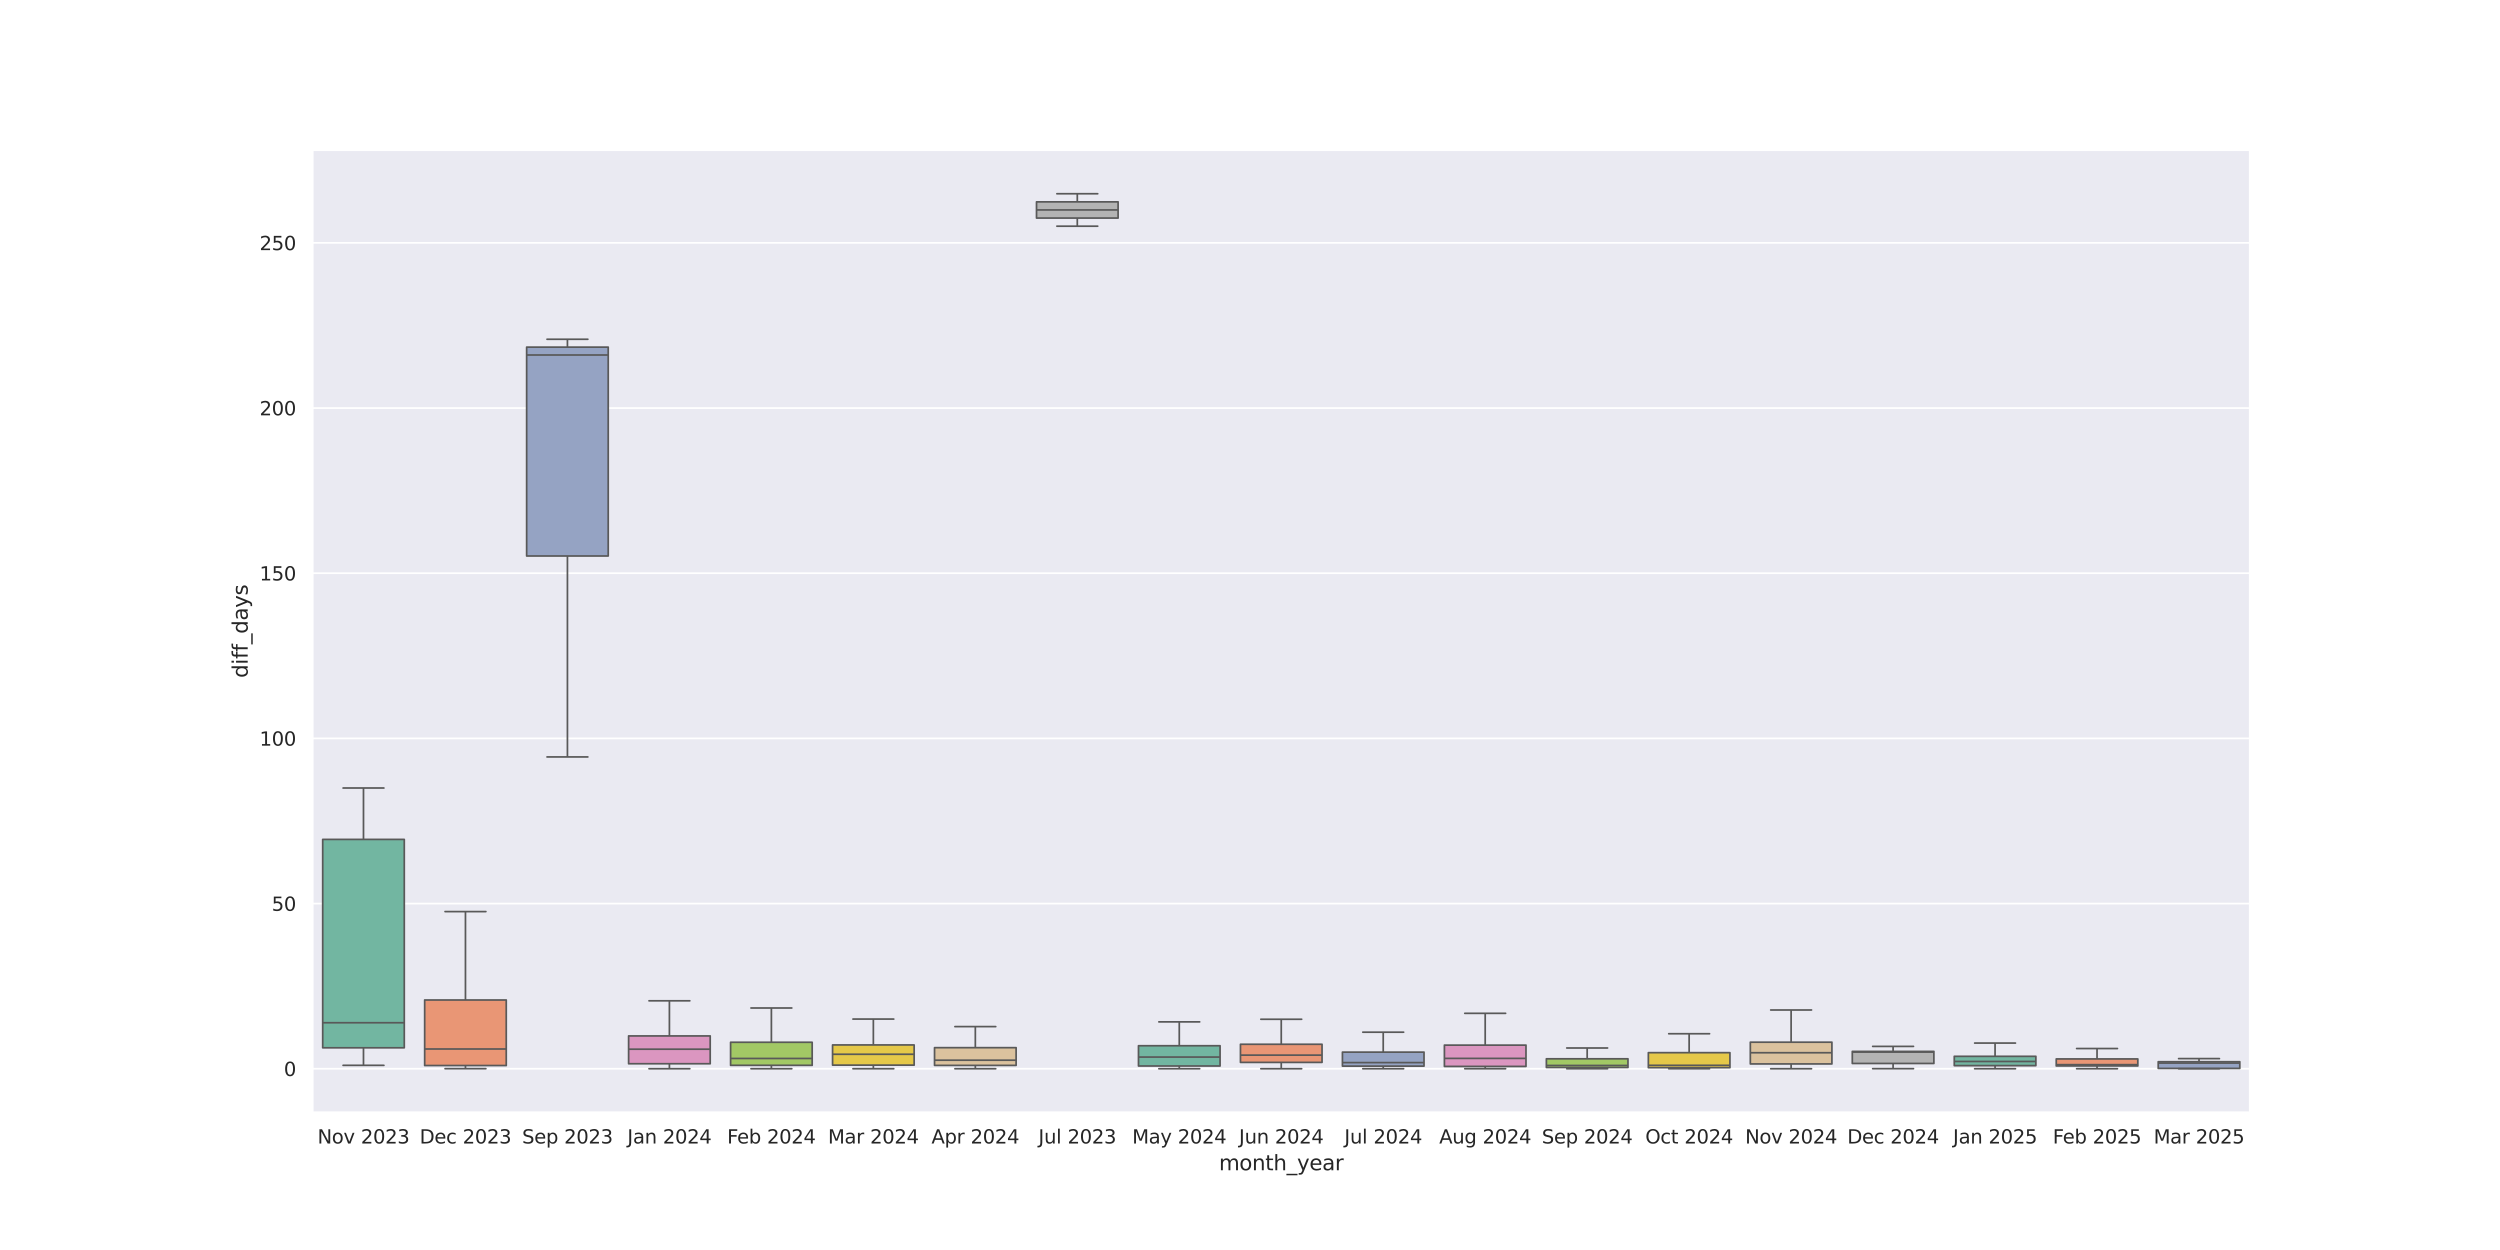 <?xml version="1.0" encoding="utf-8" standalone="no"?>
<!DOCTYPE svg PUBLIC "-//W3C//DTD SVG 1.1//EN"
  "http://www.w3.org/Graphics/SVG/1.1/DTD/svg11.dtd">
<svg xmlns:xlink="http://www.w3.org/1999/xlink" width="1440pt" height="720pt" viewBox="0 0 1440 720" xmlns="http://www.w3.org/2000/svg" version="1.1">
 <defs>
  <style type="text/css">*{stroke-linejoin: round; stroke-linecap: butt}</style>
 </defs>
 <g id="figure_1">
  <g id="patch_1">
   <path d="M 0 720 
L 1440 720 
L 1440 0 
L 0 0 
z
" style="fill: #ffffff"/>
  </g>
  <g id="axes_1">
   <g id="patch_2">
    <path d="M 180 640.8 
L 1296 640.8 
L 1296 86.4 
L 180 86.4 
z
" style="fill: #eaeaf2"/>
   </g>
   <g id="matplotlib.axis_1">
    <g id="xtick_1">
     <g id="text_1">
      <!-- Nov 2023 -->
      <g style="fill: #262626" transform="translate(182.888 658.658) scale(0.11 -0.11)">
       <defs>
        <path id="DejaVuSans-4e" d="M 628 4666 
L 1478 4666 
L 3547 763 
L 3547 4666 
L 4159 4666 
L 4159 0 
L 3309 0 
L 1241 3903 
L 1241 0 
L 628 0 
L 628 4666 
z
" transform="scale(0.016)"/>
        <path id="DejaVuSans-6f" d="M 1959 3097 
Q 1497 3097 1228 2736 
Q 959 2375 959 1747 
Q 959 1119 1226 758 
Q 1494 397 1959 397 
Q 2419 397 2687 759 
Q 2956 1122 2956 1747 
Q 2956 2369 2687 2733 
Q 2419 3097 1959 3097 
z
M 1959 3584 
Q 2709 3584 3137 3096 
Q 3566 2609 3566 1747 
Q 3566 888 3137 398 
Q 2709 -91 1959 -91 
Q 1206 -91 779 398 
Q 353 888 353 1747 
Q 353 2609 779 3096 
Q 1206 3584 1959 3584 
z
" transform="scale(0.016)"/>
        <path id="DejaVuSans-76" d="M 191 3500 
L 800 3500 
L 1894 563 
L 2988 3500 
L 3597 3500 
L 2284 0 
L 1503 0 
L 191 3500 
z
" transform="scale(0.016)"/>
        <path id="DejaVuSans-20" transform="scale(0.016)"/>
        <path id="DejaVuSans-32" d="M 1228 531 
L 3431 531 
L 3431 0 
L 469 0 
L 469 531 
Q 828 903 1448 1529 
Q 2069 2156 2228 2338 
Q 2531 2678 2651 2914 
Q 2772 3150 2772 3378 
Q 2772 3750 2511 3984 
Q 2250 4219 1831 4219 
Q 1534 4219 1204 4116 
Q 875 4013 500 3803 
L 500 4441 
Q 881 4594 1212 4672 
Q 1544 4750 1819 4750 
Q 2544 4750 2975 4387 
Q 3406 4025 3406 3419 
Q 3406 3131 3298 2873 
Q 3191 2616 2906 2266 
Q 2828 2175 2409 1742 
Q 1991 1309 1228 531 
z
" transform="scale(0.016)"/>
        <path id="DejaVuSans-30" d="M 2034 4250 
Q 1547 4250 1301 3770 
Q 1056 3291 1056 2328 
Q 1056 1369 1301 889 
Q 1547 409 2034 409 
Q 2525 409 2770 889 
Q 3016 1369 3016 2328 
Q 3016 3291 2770 3770 
Q 2525 4250 2034 4250 
z
M 2034 4750 
Q 2819 4750 3233 4129 
Q 3647 3509 3647 2328 
Q 3647 1150 3233 529 
Q 2819 -91 2034 -91 
Q 1250 -91 836 529 
Q 422 1150 422 2328 
Q 422 3509 836 4129 
Q 1250 4750 2034 4750 
z
" transform="scale(0.016)"/>
        <path id="DejaVuSans-33" d="M 2597 2516 
Q 3050 2419 3304 2112 
Q 3559 1806 3559 1356 
Q 3559 666 3084 287 
Q 2609 -91 1734 -91 
Q 1441 -91 1130 -33 
Q 819 25 488 141 
L 488 750 
Q 750 597 1062 519 
Q 1375 441 1716 441 
Q 2309 441 2620 675 
Q 2931 909 2931 1356 
Q 2931 1769 2642 2001 
Q 2353 2234 1838 2234 
L 1294 2234 
L 1294 2753 
L 1863 2753 
Q 2328 2753 2575 2939 
Q 2822 3125 2822 3475 
Q 2822 3834 2567 4026 
Q 2313 4219 1838 4219 
Q 1578 4219 1281 4162 
Q 984 4106 628 3988 
L 628 4550 
Q 988 4650 1302 4700 
Q 1616 4750 1894 4750 
Q 2613 4750 3031 4423 
Q 3450 4097 3450 3541 
Q 3450 3153 3228 2886 
Q 3006 2619 2597 2516 
z
" transform="scale(0.016)"/>
       </defs>
       <use xlink:href="#DejaVuSans-4e"/>
       <use xlink:href="#DejaVuSans-6f" transform="translate(74.805 0)"/>
       <use xlink:href="#DejaVuSans-76" transform="translate(135.986 0)"/>
       <use xlink:href="#DejaVuSans-20" transform="translate(195.166 0)"/>
       <use xlink:href="#DejaVuSans-32" transform="translate(226.953 0)"/>
       <use xlink:href="#DejaVuSans-30" transform="translate(290.576 0)"/>
       <use xlink:href="#DejaVuSans-32" transform="translate(354.199 0)"/>
       <use xlink:href="#DejaVuSans-33" transform="translate(417.822 0)"/>
      </g>
     </g>
    </g>
    <g id="xtick_2">
     <g id="text_2">
      <!-- Dec 2023 -->
      <g style="fill: #262626" transform="translate(241.716 658.658) scale(0.11 -0.11)">
       <defs>
        <path id="DejaVuSans-44" d="M 1259 4147 
L 1259 519 
L 2022 519 
Q 2988 519 3436 956 
Q 3884 1394 3884 2338 
Q 3884 3275 3436 3711 
Q 2988 4147 2022 4147 
L 1259 4147 
z
M 628 4666 
L 1925 4666 
Q 3281 4666 3915 4102 
Q 4550 3538 4550 2338 
Q 4550 1131 3912 565 
Q 3275 0 1925 0 
L 628 0 
L 628 4666 
z
" transform="scale(0.016)"/>
        <path id="DejaVuSans-65" d="M 3597 1894 
L 3597 1613 
L 953 1613 
Q 991 1019 1311 708 
Q 1631 397 2203 397 
Q 2534 397 2845 478 
Q 3156 559 3463 722 
L 3463 178 
Q 3153 47 2828 -22 
Q 2503 -91 2169 -91 
Q 1331 -91 842 396 
Q 353 884 353 1716 
Q 353 2575 817 3079 
Q 1281 3584 2069 3584 
Q 2775 3584 3186 3129 
Q 3597 2675 3597 1894 
z
M 3022 2063 
Q 3016 2534 2758 2815 
Q 2500 3097 2075 3097 
Q 1594 3097 1305 2825 
Q 1016 2553 972 2059 
L 3022 2063 
z
" transform="scale(0.016)"/>
        <path id="DejaVuSans-63" d="M 3122 3366 
L 3122 2828 
Q 2878 2963 2633 3030 
Q 2388 3097 2138 3097 
Q 1578 3097 1268 2742 
Q 959 2388 959 1747 
Q 959 1106 1268 751 
Q 1578 397 2138 397 
Q 2388 397 2633 464 
Q 2878 531 3122 666 
L 3122 134 
Q 2881 22 2623 -34 
Q 2366 -91 2075 -91 
Q 1284 -91 818 406 
Q 353 903 353 1747 
Q 353 2603 823 3093 
Q 1294 3584 2113 3584 
Q 2378 3584 2631 3529 
Q 2884 3475 3122 3366 
z
" transform="scale(0.016)"/>
       </defs>
       <use xlink:href="#DejaVuSans-44"/>
       <use xlink:href="#DejaVuSans-65" transform="translate(77.002 0)"/>
       <use xlink:href="#DejaVuSans-63" transform="translate(138.525 0)"/>
       <use xlink:href="#DejaVuSans-20" transform="translate(193.506 0)"/>
       <use xlink:href="#DejaVuSans-32" transform="translate(225.293 0)"/>
       <use xlink:href="#DejaVuSans-30" transform="translate(288.916 0)"/>
       <use xlink:href="#DejaVuSans-32" transform="translate(352.539 0)"/>
       <use xlink:href="#DejaVuSans-33" transform="translate(416.162 0)"/>
      </g>
     </g>
    </g>
    <g id="xtick_3">
     <g id="text_3">
      <!-- Sep 2023 -->
      <g style="fill: #262626" transform="translate(300.729 658.658) scale(0.11 -0.11)">
       <defs>
        <path id="DejaVuSans-53" d="M 3425 4513 
L 3425 3897 
Q 3066 4069 2747 4153 
Q 2428 4238 2131 4238 
Q 1616 4238 1336 4038 
Q 1056 3838 1056 3469 
Q 1056 3159 1242 3001 
Q 1428 2844 1947 2747 
L 2328 2669 
Q 3034 2534 3370 2195 
Q 3706 1856 3706 1288 
Q 3706 609 3251 259 
Q 2797 -91 1919 -91 
Q 1588 -91 1214 -16 
Q 841 59 441 206 
L 441 856 
Q 825 641 1194 531 
Q 1563 422 1919 422 
Q 2459 422 2753 634 
Q 3047 847 3047 1241 
Q 3047 1584 2836 1778 
Q 2625 1972 2144 2069 
L 1759 2144 
Q 1053 2284 737 2584 
Q 422 2884 422 3419 
Q 422 4038 858 4394 
Q 1294 4750 2059 4750 
Q 2388 4750 2728 4690 
Q 3069 4631 3425 4513 
z
" transform="scale(0.016)"/>
        <path id="DejaVuSans-70" d="M 1159 525 
L 1159 -1331 
L 581 -1331 
L 581 3500 
L 1159 3500 
L 1159 2969 
Q 1341 3281 1617 3432 
Q 1894 3584 2278 3584 
Q 2916 3584 3314 3078 
Q 3713 2572 3713 1747 
Q 3713 922 3314 415 
Q 2916 -91 2278 -91 
Q 1894 -91 1617 61 
Q 1341 213 1159 525 
z
M 3116 1747 
Q 3116 2381 2855 2742 
Q 2594 3103 2138 3103 
Q 1681 3103 1420 2742 
Q 1159 2381 1159 1747 
Q 1159 1113 1420 752 
Q 1681 391 2138 391 
Q 2594 391 2855 752 
Q 3116 1113 3116 1747 
z
" transform="scale(0.016)"/>
       </defs>
       <use xlink:href="#DejaVuSans-53"/>
       <use xlink:href="#DejaVuSans-65" transform="translate(63.477 0)"/>
       <use xlink:href="#DejaVuSans-70" transform="translate(125 0)"/>
       <use xlink:href="#DejaVuSans-20" transform="translate(188.477 0)"/>
       <use xlink:href="#DejaVuSans-32" transform="translate(220.264 0)"/>
       <use xlink:href="#DejaVuSans-30" transform="translate(283.887 0)"/>
       <use xlink:href="#DejaVuSans-32" transform="translate(347.51 0)"/>
       <use xlink:href="#DejaVuSans-33" transform="translate(411.133 0)"/>
      </g>
     </g>
    </g>
    <g id="xtick_4">
     <g id="text_4">
      <!-- Jan 2024 -->
      <g style="fill: #262626" transform="translate(361.355 658.658) scale(0.11 -0.11)">
       <defs>
        <path id="DejaVuSans-4a" d="M 628 4666 
L 1259 4666 
L 1259 325 
Q 1259 -519 939 -900 
Q 619 -1281 -91 -1281 
L -331 -1281 
L -331 -750 
L -134 -750 
Q 284 -750 456 -515 
Q 628 -281 628 325 
L 628 4666 
z
" transform="scale(0.016)"/>
        <path id="DejaVuSans-61" d="M 2194 1759 
Q 1497 1759 1228 1600 
Q 959 1441 959 1056 
Q 959 750 1161 570 
Q 1363 391 1709 391 
Q 2188 391 2477 730 
Q 2766 1069 2766 1631 
L 2766 1759 
L 2194 1759 
z
M 3341 1997 
L 3341 0 
L 2766 0 
L 2766 531 
Q 2569 213 2275 61 
Q 1981 -91 1556 -91 
Q 1019 -91 701 211 
Q 384 513 384 1019 
Q 384 1609 779 1909 
Q 1175 2209 1959 2209 
L 2766 2209 
L 2766 2266 
Q 2766 2663 2505 2880 
Q 2244 3097 1772 3097 
Q 1472 3097 1187 3025 
Q 903 2953 641 2809 
L 641 3341 
Q 956 3463 1253 3523 
Q 1550 3584 1831 3584 
Q 2591 3584 2966 3190 
Q 3341 2797 3341 1997 
z
" transform="scale(0.016)"/>
        <path id="DejaVuSans-6e" d="M 3513 2113 
L 3513 0 
L 2938 0 
L 2938 2094 
Q 2938 2591 2744 2837 
Q 2550 3084 2163 3084 
Q 1697 3084 1428 2787 
Q 1159 2491 1159 1978 
L 1159 0 
L 581 0 
L 581 3500 
L 1159 3500 
L 1159 2956 
Q 1366 3272 1645 3428 
Q 1925 3584 2291 3584 
Q 2894 3584 3203 3211 
Q 3513 2838 3513 2113 
z
" transform="scale(0.016)"/>
        <path id="DejaVuSans-34" d="M 2419 4116 
L 825 1625 
L 2419 1625 
L 2419 4116 
z
M 2253 4666 
L 3047 4666 
L 3047 1625 
L 3713 1625 
L 3713 1100 
L 3047 1100 
L 3047 0 
L 2419 0 
L 2419 1100 
L 313 1100 
L 313 1709 
L 2253 4666 
z
" transform="scale(0.016)"/>
       </defs>
       <use xlink:href="#DejaVuSans-4a"/>
       <use xlink:href="#DejaVuSans-61" transform="translate(29.492 0)"/>
       <use xlink:href="#DejaVuSans-6e" transform="translate(90.771 0)"/>
       <use xlink:href="#DejaVuSans-20" transform="translate(154.15 0)"/>
       <use xlink:href="#DejaVuSans-32" transform="translate(185.938 0)"/>
       <use xlink:href="#DejaVuSans-30" transform="translate(249.561 0)"/>
       <use xlink:href="#DejaVuSans-32" transform="translate(313.184 0)"/>
       <use xlink:href="#DejaVuSans-34" transform="translate(376.807 0)"/>
      </g>
     </g>
    </g>
    <g id="xtick_5">
     <g id="text_5">
      <!-- Feb 2024 -->
      <g style="fill: #262626" transform="translate(418.834 658.658) scale(0.11 -0.11)">
       <defs>
        <path id="DejaVuSans-46" d="M 628 4666 
L 3309 4666 
L 3309 4134 
L 1259 4134 
L 1259 2759 
L 3109 2759 
L 3109 2228 
L 1259 2228 
L 1259 0 
L 628 0 
L 628 4666 
z
" transform="scale(0.016)"/>
        <path id="DejaVuSans-62" d="M 3116 1747 
Q 3116 2381 2855 2742 
Q 2594 3103 2138 3103 
Q 1681 3103 1420 2742 
Q 1159 2381 1159 1747 
Q 1159 1113 1420 752 
Q 1681 391 2138 391 
Q 2594 391 2855 752 
Q 3116 1113 3116 1747 
z
M 1159 2969 
Q 1341 3281 1617 3432 
Q 1894 3584 2278 3584 
Q 2916 3584 3314 3078 
Q 3713 2572 3713 1747 
Q 3713 922 3314 415 
Q 2916 -91 2278 -91 
Q 1894 -91 1617 61 
Q 1341 213 1159 525 
L 1159 0 
L 581 0 
L 581 4863 
L 1159 4863 
L 1159 2969 
z
" transform="scale(0.016)"/>
       </defs>
       <use xlink:href="#DejaVuSans-46"/>
       <use xlink:href="#DejaVuSans-65" transform="translate(52.02 0)"/>
       <use xlink:href="#DejaVuSans-62" transform="translate(113.543 0)"/>
       <use xlink:href="#DejaVuSans-20" transform="translate(177.02 0)"/>
       <use xlink:href="#DejaVuSans-32" transform="translate(208.807 0)"/>
       <use xlink:href="#DejaVuSans-30" transform="translate(272.43 0)"/>
       <use xlink:href="#DejaVuSans-32" transform="translate(336.053 0)"/>
       <use xlink:href="#DejaVuSans-34" transform="translate(399.676 0)"/>
      </g>
     </g>
    </g>
    <g id="xtick_6">
     <g id="text_6">
      <!-- Mar 2024 -->
      <g style="fill: #262626" transform="translate(476.93 658.658) scale(0.11 -0.11)">
       <defs>
        <path id="DejaVuSans-4d" d="M 628 4666 
L 1569 4666 
L 2759 1491 
L 3956 4666 
L 4897 4666 
L 4897 0 
L 4281 0 
L 4281 4097 
L 3078 897 
L 2444 897 
L 1241 4097 
L 1241 0 
L 628 0 
L 628 4666 
z
" transform="scale(0.016)"/>
        <path id="DejaVuSans-72" d="M 2631 2963 
Q 2534 3019 2420 3045 
Q 2306 3072 2169 3072 
Q 1681 3072 1420 2755 
Q 1159 2438 1159 1844 
L 1159 0 
L 581 0 
L 581 3500 
L 1159 3500 
L 1159 2956 
Q 1341 3275 1631 3429 
Q 1922 3584 2338 3584 
Q 2397 3584 2469 3576 
Q 2541 3569 2628 3553 
L 2631 2963 
z
" transform="scale(0.016)"/>
       </defs>
       <use xlink:href="#DejaVuSans-4d"/>
       <use xlink:href="#DejaVuSans-61" transform="translate(86.279 0)"/>
       <use xlink:href="#DejaVuSans-72" transform="translate(147.559 0)"/>
       <use xlink:href="#DejaVuSans-20" transform="translate(188.672 0)"/>
       <use xlink:href="#DejaVuSans-32" transform="translate(220.459 0)"/>
       <use xlink:href="#DejaVuSans-30" transform="translate(284.082 0)"/>
       <use xlink:href="#DejaVuSans-32" transform="translate(347.705 0)"/>
       <use xlink:href="#DejaVuSans-34" transform="translate(411.328 0)"/>
      </g>
     </g>
    </g>
    <g id="xtick_7">
     <g id="text_7">
      <!-- Apr 2024 -->
      <g style="fill: #262626" transform="translate(536.529 658.658) scale(0.11 -0.11)">
       <defs>
        <path id="DejaVuSans-41" d="M 2188 4044 
L 1331 1722 
L 3047 1722 
L 2188 4044 
z
M 1831 4666 
L 2547 4666 
L 4325 0 
L 3669 0 
L 3244 1197 
L 1141 1197 
L 716 0 
L 50 0 
L 1831 4666 
z
" transform="scale(0.016)"/>
       </defs>
       <use xlink:href="#DejaVuSans-41"/>
       <use xlink:href="#DejaVuSans-70" transform="translate(68.408 0)"/>
       <use xlink:href="#DejaVuSans-72" transform="translate(131.885 0)"/>
       <use xlink:href="#DejaVuSans-20" transform="translate(172.998 0)"/>
       <use xlink:href="#DejaVuSans-32" transform="translate(204.785 0)"/>
       <use xlink:href="#DejaVuSans-30" transform="translate(268.408 0)"/>
       <use xlink:href="#DejaVuSans-32" transform="translate(332.031 0)"/>
       <use xlink:href="#DejaVuSans-34" transform="translate(395.654 0)"/>
      </g>
     </g>
    </g>
    <g id="xtick_8">
     <g id="text_8">
      <!-- Jul 2023 -->
      <g style="fill: #262626" transform="translate(598.145 658.658) scale(0.11 -0.11)">
       <defs>
        <path id="DejaVuSans-75" d="M 544 1381 
L 544 3500 
L 1119 3500 
L 1119 1403 
Q 1119 906 1312 657 
Q 1506 409 1894 409 
Q 2359 409 2629 706 
Q 2900 1003 2900 1516 
L 2900 3500 
L 3475 3500 
L 3475 0 
L 2900 0 
L 2900 538 
Q 2691 219 2414 64 
Q 2138 -91 1772 -91 
Q 1169 -91 856 284 
Q 544 659 544 1381 
z
M 1991 3584 
L 1991 3584 
z
" transform="scale(0.016)"/>
        <path id="DejaVuSans-6c" d="M 603 4863 
L 1178 4863 
L 1178 0 
L 603 0 
L 603 4863 
z
" transform="scale(0.016)"/>
       </defs>
       <use xlink:href="#DejaVuSans-4a"/>
       <use xlink:href="#DejaVuSans-75" transform="translate(29.492 0)"/>
       <use xlink:href="#DejaVuSans-6c" transform="translate(92.871 0)"/>
       <use xlink:href="#DejaVuSans-20" transform="translate(120.654 0)"/>
       <use xlink:href="#DejaVuSans-32" transform="translate(152.441 0)"/>
       <use xlink:href="#DejaVuSans-30" transform="translate(216.064 0)"/>
       <use xlink:href="#DejaVuSans-32" transform="translate(279.688 0)"/>
       <use xlink:href="#DejaVuSans-33" transform="translate(343.311 0)"/>
      </g>
     </g>
    </g>
    <g id="xtick_9">
     <g id="text_9">
      <!-- May 2024 -->
      <g style="fill: #262626" transform="translate(652.146 658.658) scale(0.11 -0.11)">
       <defs>
        <path id="DejaVuSans-79" d="M 2059 -325 
Q 1816 -950 1584 -1140 
Q 1353 -1331 966 -1331 
L 506 -1331 
L 506 -850 
L 844 -850 
Q 1081 -850 1212 -737 
Q 1344 -625 1503 -206 
L 1606 56 
L 191 3500 
L 800 3500 
L 1894 763 
L 2988 3500 
L 3597 3500 
L 2059 -325 
z
" transform="scale(0.016)"/>
       </defs>
       <use xlink:href="#DejaVuSans-4d"/>
       <use xlink:href="#DejaVuSans-61" transform="translate(86.279 0)"/>
       <use xlink:href="#DejaVuSans-79" transform="translate(147.559 0)"/>
       <use xlink:href="#DejaVuSans-20" transform="translate(206.738 0)"/>
       <use xlink:href="#DejaVuSans-32" transform="translate(238.525 0)"/>
       <use xlink:href="#DejaVuSans-30" transform="translate(302.148 0)"/>
       <use xlink:href="#DejaVuSans-32" transform="translate(365.771 0)"/>
       <use xlink:href="#DejaVuSans-34" transform="translate(429.395 0)"/>
      </g>
     </g>
    </g>
    <g id="xtick_10">
     <g id="text_10">
      <!-- Jun 2024 -->
      <g style="fill: #262626" transform="translate(713.661 658.658) scale(0.11 -0.11)">
       <use xlink:href="#DejaVuSans-4a"/>
       <use xlink:href="#DejaVuSans-75" transform="translate(29.492 0)"/>
       <use xlink:href="#DejaVuSans-6e" transform="translate(92.871 0)"/>
       <use xlink:href="#DejaVuSans-20" transform="translate(156.25 0)"/>
       <use xlink:href="#DejaVuSans-32" transform="translate(188.037 0)"/>
       <use xlink:href="#DejaVuSans-30" transform="translate(251.66 0)"/>
       <use xlink:href="#DejaVuSans-32" transform="translate(315.283 0)"/>
       <use xlink:href="#DejaVuSans-34" transform="translate(378.906 0)"/>
      </g>
     </g>
    </g>
    <g id="xtick_11">
     <g id="text_11">
      <!-- Jul 2024 -->
      <g style="fill: #262626" transform="translate(774.355 658.658) scale(0.11 -0.11)">
       <use xlink:href="#DejaVuSans-4a"/>
       <use xlink:href="#DejaVuSans-75" transform="translate(29.492 0)"/>
       <use xlink:href="#DejaVuSans-6c" transform="translate(92.871 0)"/>
       <use xlink:href="#DejaVuSans-20" transform="translate(120.654 0)"/>
       <use xlink:href="#DejaVuSans-32" transform="translate(152.441 0)"/>
       <use xlink:href="#DejaVuSans-30" transform="translate(216.064 0)"/>
       <use xlink:href="#DejaVuSans-32" transform="translate(279.688 0)"/>
       <use xlink:href="#DejaVuSans-34" transform="translate(343.311 0)"/>
      </g>
     </g>
    </g>
    <g id="xtick_12">
     <g id="text_12">
      <!-- Aug 2024 -->
      <g style="fill: #262626" transform="translate(828.989 658.658) scale(0.11 -0.11)">
       <defs>
        <path id="DejaVuSans-67" d="M 2906 1791 
Q 2906 2416 2648 2759 
Q 2391 3103 1925 3103 
Q 1463 3103 1205 2759 
Q 947 2416 947 1791 
Q 947 1169 1205 825 
Q 1463 481 1925 481 
Q 2391 481 2648 825 
Q 2906 1169 2906 1791 
z
M 3481 434 
Q 3481 -459 3084 -895 
Q 2688 -1331 1869 -1331 
Q 1566 -1331 1297 -1286 
Q 1028 -1241 775 -1147 
L 775 -588 
Q 1028 -725 1275 -790 
Q 1522 -856 1778 -856 
Q 2344 -856 2625 -561 
Q 2906 -266 2906 331 
L 2906 616 
Q 2728 306 2450 153 
Q 2172 0 1784 0 
Q 1141 0 747 490 
Q 353 981 353 1791 
Q 353 2603 747 3093 
Q 1141 3584 1784 3584 
Q 2172 3584 2450 3431 
Q 2728 3278 2906 2969 
L 2906 3500 
L 3481 3500 
L 3481 434 
z
" transform="scale(0.016)"/>
       </defs>
       <use xlink:href="#DejaVuSans-41"/>
       <use xlink:href="#DejaVuSans-75" transform="translate(68.408 0)"/>
       <use xlink:href="#DejaVuSans-67" transform="translate(131.787 0)"/>
       <use xlink:href="#DejaVuSans-20" transform="translate(195.264 0)"/>
       <use xlink:href="#DejaVuSans-32" transform="translate(227.051 0)"/>
       <use xlink:href="#DejaVuSans-30" transform="translate(290.674 0)"/>
       <use xlink:href="#DejaVuSans-32" transform="translate(354.297 0)"/>
       <use xlink:href="#DejaVuSans-34" transform="translate(417.92 0)"/>
      </g>
     </g>
    </g>
    <g id="xtick_13">
     <g id="text_13">
      <!-- Sep 2024 -->
      <g style="fill: #262626" transform="translate(888.098 658.658) scale(0.11 -0.11)">
       <use xlink:href="#DejaVuSans-53"/>
       <use xlink:href="#DejaVuSans-65" transform="translate(63.477 0)"/>
       <use xlink:href="#DejaVuSans-70" transform="translate(125 0)"/>
       <use xlink:href="#DejaVuSans-20" transform="translate(188.477 0)"/>
       <use xlink:href="#DejaVuSans-32" transform="translate(220.264 0)"/>
       <use xlink:href="#DejaVuSans-30" transform="translate(283.887 0)"/>
       <use xlink:href="#DejaVuSans-32" transform="translate(347.51 0)"/>
       <use xlink:href="#DejaVuSans-34" transform="translate(411.133 0)"/>
      </g>
     </g>
    </g>
    <g id="xtick_14">
     <g id="text_14">
      <!-- Oct 2024 -->
      <g style="fill: #262626" transform="translate(947.692 658.658) scale(0.11 -0.11)">
       <defs>
        <path id="DejaVuSans-4f" d="M 2522 4238 
Q 1834 4238 1429 3725 
Q 1025 3213 1025 2328 
Q 1025 1447 1429 934 
Q 1834 422 2522 422 
Q 3209 422 3611 934 
Q 4013 1447 4013 2328 
Q 4013 3213 3611 3725 
Q 3209 4238 2522 4238 
z
M 2522 4750 
Q 3503 4750 4090 4092 
Q 4678 3434 4678 2328 
Q 4678 1225 4090 567 
Q 3503 -91 2522 -91 
Q 1538 -91 948 565 
Q 359 1222 359 2328 
Q 359 3434 948 4092 
Q 1538 4750 2522 4750 
z
" transform="scale(0.016)"/>
        <path id="DejaVuSans-74" d="M 1172 4494 
L 1172 3500 
L 2356 3500 
L 2356 3053 
L 1172 3053 
L 1172 1153 
Q 1172 725 1289 603 
Q 1406 481 1766 481 
L 2356 481 
L 2356 0 
L 1766 0 
Q 1100 0 847 248 
Q 594 497 594 1153 
L 594 3053 
L 172 3053 
L 172 3500 
L 594 3500 
L 594 4494 
L 1172 4494 
z
" transform="scale(0.016)"/>
       </defs>
       <use xlink:href="#DejaVuSans-4f"/>
       <use xlink:href="#DejaVuSans-63" transform="translate(78.711 0)"/>
       <use xlink:href="#DejaVuSans-74" transform="translate(133.691 0)"/>
       <use xlink:href="#DejaVuSans-20" transform="translate(172.9 0)"/>
       <use xlink:href="#DejaVuSans-32" transform="translate(204.688 0)"/>
       <use xlink:href="#DejaVuSans-30" transform="translate(268.311 0)"/>
       <use xlink:href="#DejaVuSans-32" transform="translate(331.934 0)"/>
       <use xlink:href="#DejaVuSans-34" transform="translate(395.557 0)"/>
      </g>
     </g>
    </g>
    <g id="xtick_15">
     <g id="text_15">
      <!-- Nov 2024 -->
      <g style="fill: #262626" transform="translate(1005.203 658.658) scale(0.11 -0.11)">
       <use xlink:href="#DejaVuSans-4e"/>
       <use xlink:href="#DejaVuSans-6f" transform="translate(74.805 0)"/>
       <use xlink:href="#DejaVuSans-76" transform="translate(135.986 0)"/>
       <use xlink:href="#DejaVuSans-20" transform="translate(195.166 0)"/>
       <use xlink:href="#DejaVuSans-32" transform="translate(226.953 0)"/>
       <use xlink:href="#DejaVuSans-30" transform="translate(290.576 0)"/>
       <use xlink:href="#DejaVuSans-32" transform="translate(354.199 0)"/>
       <use xlink:href="#DejaVuSans-34" transform="translate(417.822 0)"/>
      </g>
     </g>
    </g>
    <g id="xtick_16">
     <g id="text_16">
      <!-- Dec 2024 -->
      <g style="fill: #262626" transform="translate(1064.032 658.658) scale(0.11 -0.11)">
       <use xlink:href="#DejaVuSans-44"/>
       <use xlink:href="#DejaVuSans-65" transform="translate(77.002 0)"/>
       <use xlink:href="#DejaVuSans-63" transform="translate(138.525 0)"/>
       <use xlink:href="#DejaVuSans-20" transform="translate(193.506 0)"/>
       <use xlink:href="#DejaVuSans-32" transform="translate(225.293 0)"/>
       <use xlink:href="#DejaVuSans-30" transform="translate(288.916 0)"/>
       <use xlink:href="#DejaVuSans-32" transform="translate(352.539 0)"/>
       <use xlink:href="#DejaVuSans-34" transform="translate(416.162 0)"/>
      </g>
     </g>
    </g>
    <g id="xtick_17">
     <g id="text_17">
      <!-- Jan 2025 -->
      <g style="fill: #262626" transform="translate(1124.934 658.658) scale(0.11 -0.11)">
       <defs>
        <path id="DejaVuSans-35" d="M 691 4666 
L 3169 4666 
L 3169 4134 
L 1269 4134 
L 1269 2991 
Q 1406 3038 1543 3061 
Q 1681 3084 1819 3084 
Q 2600 3084 3056 2656 
Q 3513 2228 3513 1497 
Q 3513 744 3044 326 
Q 2575 -91 1722 -91 
Q 1428 -91 1123 -41 
Q 819 9 494 109 
L 494 744 
Q 775 591 1075 516 
Q 1375 441 1709 441 
Q 2250 441 2565 725 
Q 2881 1009 2881 1497 
Q 2881 1984 2565 2268 
Q 2250 2553 1709 2553 
Q 1456 2553 1204 2497 
Q 953 2441 691 2322 
L 691 4666 
z
" transform="scale(0.016)"/>
       </defs>
       <use xlink:href="#DejaVuSans-4a"/>
       <use xlink:href="#DejaVuSans-61" transform="translate(29.492 0)"/>
       <use xlink:href="#DejaVuSans-6e" transform="translate(90.771 0)"/>
       <use xlink:href="#DejaVuSans-20" transform="translate(154.15 0)"/>
       <use xlink:href="#DejaVuSans-32" transform="translate(185.938 0)"/>
       <use xlink:href="#DejaVuSans-30" transform="translate(249.561 0)"/>
       <use xlink:href="#DejaVuSans-32" transform="translate(313.184 0)"/>
       <use xlink:href="#DejaVuSans-35" transform="translate(376.807 0)"/>
      </g>
     </g>
    </g>
    <g id="xtick_18">
     <g id="text_18">
      <!-- Feb 2025 -->
      <g style="fill: #262626" transform="translate(1182.413 658.658) scale(0.11 -0.11)">
       <use xlink:href="#DejaVuSans-46"/>
       <use xlink:href="#DejaVuSans-65" transform="translate(52.02 0)"/>
       <use xlink:href="#DejaVuSans-62" transform="translate(113.543 0)"/>
       <use xlink:href="#DejaVuSans-20" transform="translate(177.02 0)"/>
       <use xlink:href="#DejaVuSans-32" transform="translate(208.807 0)"/>
       <use xlink:href="#DejaVuSans-30" transform="translate(272.43 0)"/>
       <use xlink:href="#DejaVuSans-32" transform="translate(336.053 0)"/>
       <use xlink:href="#DejaVuSans-35" transform="translate(399.676 0)"/>
      </g>
     </g>
    </g>
    <g id="xtick_19">
     <g id="text_19">
      <!-- Mar 2025 -->
      <g style="fill: #262626" transform="translate(1240.509 658.658) scale(0.11 -0.11)">
       <use xlink:href="#DejaVuSans-4d"/>
       <use xlink:href="#DejaVuSans-61" transform="translate(86.279 0)"/>
       <use xlink:href="#DejaVuSans-72" transform="translate(147.559 0)"/>
       <use xlink:href="#DejaVuSans-20" transform="translate(188.672 0)"/>
       <use xlink:href="#DejaVuSans-32" transform="translate(220.459 0)"/>
       <use xlink:href="#DejaVuSans-30" transform="translate(284.082 0)"/>
       <use xlink:href="#DejaVuSans-32" transform="translate(347.705 0)"/>
       <use xlink:href="#DejaVuSans-35" transform="translate(411.328 0)"/>
      </g>
     </g>
    </g>
    <g id="text_20">
     <!-- month_year -->
     <g style="fill: #262626" transform="translate(702.141 674.064) scale(0.12 -0.12)">
      <defs>
       <path id="DejaVuSans-6d" d="M 3328 2828 
Q 3544 3216 3844 3400 
Q 4144 3584 4550 3584 
Q 5097 3584 5394 3201 
Q 5691 2819 5691 2113 
L 5691 0 
L 5113 0 
L 5113 2094 
Q 5113 2597 4934 2840 
Q 4756 3084 4391 3084 
Q 3944 3084 3684 2787 
Q 3425 2491 3425 1978 
L 3425 0 
L 2847 0 
L 2847 2094 
Q 2847 2600 2669 2842 
Q 2491 3084 2119 3084 
Q 1678 3084 1418 2786 
Q 1159 2488 1159 1978 
L 1159 0 
L 581 0 
L 581 3500 
L 1159 3500 
L 1159 2956 
Q 1356 3278 1631 3431 
Q 1906 3584 2284 3584 
Q 2666 3584 2933 3390 
Q 3200 3197 3328 2828 
z
" transform="scale(0.016)"/>
       <path id="DejaVuSans-68" d="M 3513 2113 
L 3513 0 
L 2938 0 
L 2938 2094 
Q 2938 2591 2744 2837 
Q 2550 3084 2163 3084 
Q 1697 3084 1428 2787 
Q 1159 2491 1159 1978 
L 1159 0 
L 581 0 
L 581 4863 
L 1159 4863 
L 1159 2956 
Q 1366 3272 1645 3428 
Q 1925 3584 2291 3584 
Q 2894 3584 3203 3211 
Q 3513 2838 3513 2113 
z
" transform="scale(0.016)"/>
       <path id="DejaVuSans-5f" d="M 3263 -1063 
L 3263 -1509 
L -63 -1509 
L -63 -1063 
L 3263 -1063 
z
" transform="scale(0.016)"/>
      </defs>
      <use xlink:href="#DejaVuSans-6d"/>
      <use xlink:href="#DejaVuSans-6f" transform="translate(97.412 0)"/>
      <use xlink:href="#DejaVuSans-6e" transform="translate(158.594 0)"/>
      <use xlink:href="#DejaVuSans-74" transform="translate(221.973 0)"/>
      <use xlink:href="#DejaVuSans-68" transform="translate(261.182 0)"/>
      <use xlink:href="#DejaVuSans-5f" transform="translate(324.561 0)"/>
      <use xlink:href="#DejaVuSans-79" transform="translate(374.561 0)"/>
      <use xlink:href="#DejaVuSans-65" transform="translate(433.74 0)"/>
      <use xlink:href="#DejaVuSans-61" transform="translate(495.264 0)"/>
      <use xlink:href="#DejaVuSans-72" transform="translate(556.543 0)"/>
     </g>
    </g>
   </g>
   <g id="matplotlib.axis_2">
    <g id="ytick_1">
     <g id="line2d_1">
      <path d="M 180 615.6 
L 1296 615.6 
" clip-path="url(#p9194f35bdf)" style="fill: none; stroke: #ffffff; stroke-linecap: round"/>
     </g>
     <g id="text_21">
      <!-- 0 -->
      <g style="fill: #262626" transform="translate(163.501 619.779) scale(0.11 -0.11)">
       <use xlink:href="#DejaVuSans-30"/>
      </g>
     </g>
    </g>
    <g id="ytick_2">
     <g id="line2d_2">
      <path d="M 180 520.46 
L 1296 520.46 
" clip-path="url(#p9194f35bdf)" style="fill: none; stroke: #ffffff; stroke-linecap: round"/>
     </g>
     <g id="text_22">
      <!-- 50 -->
      <g style="fill: #262626" transform="translate(156.502 524.639) scale(0.11 -0.11)">
       <use xlink:href="#DejaVuSans-35"/>
       <use xlink:href="#DejaVuSans-30" transform="translate(63.623 0)"/>
      </g>
     </g>
    </g>
    <g id="ytick_3">
     <g id="line2d_3">
      <path d="M 180 425.32 
L 1296 425.32 
" clip-path="url(#p9194f35bdf)" style="fill: none; stroke: #ffffff; stroke-linecap: round"/>
     </g>
     <g id="text_23">
      <!-- 100 -->
      <g style="fill: #262626" transform="translate(149.504 429.5) scale(0.11 -0.11)">
       <defs>
        <path id="DejaVuSans-31" d="M 794 531 
L 1825 531 
L 1825 4091 
L 703 3866 
L 703 4441 
L 1819 4666 
L 2450 4666 
L 2450 531 
L 3481 531 
L 3481 0 
L 794 0 
L 794 531 
z
" transform="scale(0.016)"/>
       </defs>
       <use xlink:href="#DejaVuSans-31"/>
       <use xlink:href="#DejaVuSans-30" transform="translate(63.623 0)"/>
       <use xlink:href="#DejaVuSans-30" transform="translate(127.246 0)"/>
      </g>
     </g>
    </g>
    <g id="ytick_4">
     <g id="line2d_4">
      <path d="M 180 330.181 
L 1296 330.181 
" clip-path="url(#p9194f35bdf)" style="fill: none; stroke: #ffffff; stroke-linecap: round"/>
     </g>
     <g id="text_24">
      <!-- 150 -->
      <g style="fill: #262626" transform="translate(149.504 334.36) scale(0.11 -0.11)">
       <use xlink:href="#DejaVuSans-31"/>
       <use xlink:href="#DejaVuSans-35" transform="translate(63.623 0)"/>
       <use xlink:href="#DejaVuSans-30" transform="translate(127.246 0)"/>
      </g>
     </g>
    </g>
    <g id="ytick_5">
     <g id="line2d_5">
      <path d="M 180 235.041 
L 1296 235.041 
" clip-path="url(#p9194f35bdf)" style="fill: none; stroke: #ffffff; stroke-linecap: round"/>
     </g>
     <g id="text_25">
      <!-- 200 -->
      <g style="fill: #262626" transform="translate(149.504 239.22) scale(0.11 -0.11)">
       <use xlink:href="#DejaVuSans-32"/>
       <use xlink:href="#DejaVuSans-30" transform="translate(63.623 0)"/>
       <use xlink:href="#DejaVuSans-30" transform="translate(127.246 0)"/>
      </g>
     </g>
    </g>
    <g id="ytick_6">
     <g id="line2d_6">
      <path d="M 180 139.901 
L 1296 139.901 
" clip-path="url(#p9194f35bdf)" style="fill: none; stroke: #ffffff; stroke-linecap: round"/>
     </g>
     <g id="text_26">
      <!-- 250 -->
      <g style="fill: #262626" transform="translate(149.504 144.08) scale(0.11 -0.11)">
       <use xlink:href="#DejaVuSans-32"/>
       <use xlink:href="#DejaVuSans-35" transform="translate(63.623 0)"/>
       <use xlink:href="#DejaVuSans-30" transform="translate(127.246 0)"/>
      </g>
     </g>
    </g>
    <g id="text_27">
     <!-- diff_days -->
     <g style="fill: #262626" transform="translate(142.674 390.463) rotate(-90) scale(0.12 -0.12)">
      <defs>
       <path id="DejaVuSans-64" d="M 2906 2969 
L 2906 4863 
L 3481 4863 
L 3481 0 
L 2906 0 
L 2906 525 
Q 2725 213 2448 61 
Q 2172 -91 1784 -91 
Q 1150 -91 751 415 
Q 353 922 353 1747 
Q 353 2572 751 3078 
Q 1150 3584 1784 3584 
Q 2172 3584 2448 3432 
Q 2725 3281 2906 2969 
z
M 947 1747 
Q 947 1113 1208 752 
Q 1469 391 1925 391 
Q 2381 391 2643 752 
Q 2906 1113 2906 1747 
Q 2906 2381 2643 2742 
Q 2381 3103 1925 3103 
Q 1469 3103 1208 2742 
Q 947 2381 947 1747 
z
" transform="scale(0.016)"/>
       <path id="DejaVuSans-69" d="M 603 3500 
L 1178 3500 
L 1178 0 
L 603 0 
L 603 3500 
z
M 603 4863 
L 1178 4863 
L 1178 4134 
L 603 4134 
L 603 4863 
z
" transform="scale(0.016)"/>
       <path id="DejaVuSans-66" d="M 2375 4863 
L 2375 4384 
L 1825 4384 
Q 1516 4384 1395 4259 
Q 1275 4134 1275 3809 
L 1275 3500 
L 2222 3500 
L 2222 3053 
L 1275 3053 
L 1275 0 
L 697 0 
L 697 3053 
L 147 3053 
L 147 3500 
L 697 3500 
L 697 3744 
Q 697 4328 969 4595 
Q 1241 4863 1831 4863 
L 2375 4863 
z
" transform="scale(0.016)"/>
       <path id="DejaVuSans-73" d="M 2834 3397 
L 2834 2853 
Q 2591 2978 2328 3040 
Q 2066 3103 1784 3103 
Q 1356 3103 1142 2972 
Q 928 2841 928 2578 
Q 928 2378 1081 2264 
Q 1234 2150 1697 2047 
L 1894 2003 
Q 2506 1872 2764 1633 
Q 3022 1394 3022 966 
Q 3022 478 2636 193 
Q 2250 -91 1575 -91 
Q 1294 -91 989 -36 
Q 684 19 347 128 
L 347 722 
Q 666 556 975 473 
Q 1284 391 1588 391 
Q 1994 391 2212 530 
Q 2431 669 2431 922 
Q 2431 1156 2273 1281 
Q 2116 1406 1581 1522 
L 1381 1569 
Q 847 1681 609 1914 
Q 372 2147 372 2553 
Q 372 3047 722 3315 
Q 1072 3584 1716 3584 
Q 2034 3584 2315 3537 
Q 2597 3491 2834 3397 
z
" transform="scale(0.016)"/>
      </defs>
      <use xlink:href="#DejaVuSans-64"/>
      <use xlink:href="#DejaVuSans-69" transform="translate(63.477 0)"/>
      <use xlink:href="#DejaVuSans-66" transform="translate(91.26 0)"/>
      <use xlink:href="#DejaVuSans-66" transform="translate(126.465 0)"/>
      <use xlink:href="#DejaVuSans-5f" transform="translate(161.67 0)"/>
      <use xlink:href="#DejaVuSans-64" transform="translate(211.67 0)"/>
      <use xlink:href="#DejaVuSans-61" transform="translate(275.146 0)"/>
      <use xlink:href="#DejaVuSans-79" transform="translate(336.426 0)"/>
      <use xlink:href="#DejaVuSans-73" transform="translate(395.605 0)"/>
     </g>
    </g>
   </g>
   <g id="patch_3">
    <path d="M 185.874 603.517 
L 232.863 603.517 
L 232.863 483.506 
L 185.874 483.506 
L 185.874 603.517 
z
" clip-path="url(#p9194f35bdf)" style="fill: #72b6a1; stroke: #595959; stroke-linejoin: miter"/>
   </g>
   <g id="line2d_7">
    <path d="M 209.368 603.517 
L 209.368 613.643 
" clip-path="url(#p9194f35bdf)" style="fill: none; stroke: #595959"/>
   </g>
   <g id="line2d_8">
    <path d="M 209.368 483.506 
L 209.368 453.905 
" clip-path="url(#p9194f35bdf)" style="fill: none; stroke: #595959"/>
   </g>
   <g id="line2d_9">
    <path d="M 197.621 613.643 
L 221.116 613.643 
" clip-path="url(#p9194f35bdf)" style="fill: none; stroke: #595959; stroke-linecap: round"/>
   </g>
   <g id="line2d_10">
    <path d="M 197.621 453.905 
L 221.116 453.905 
" clip-path="url(#p9194f35bdf)" style="fill: none; stroke: #595959; stroke-linecap: round"/>
   </g>
   <g id="patch_4">
    <path d="M 244.611 613.752 
L 291.6 613.752 
L 291.6 575.987 
L 244.611 575.987 
L 244.611 613.752 
z
" clip-path="url(#p9194f35bdf)" style="fill: #e99675; stroke: #595959; stroke-linejoin: miter"/>
   </g>
   <g id="line2d_11">
    <path d="M 268.105 613.752 
L 268.105 615.557 
" clip-path="url(#p9194f35bdf)" style="fill: none; stroke: #595959"/>
   </g>
   <g id="line2d_12">
    <path d="M 268.105 575.987 
L 268.105 525.064 
" clip-path="url(#p9194f35bdf)" style="fill: none; stroke: #595959"/>
   </g>
   <g id="line2d_13">
    <path d="M 256.358 615.557 
L 279.853 615.557 
" clip-path="url(#p9194f35bdf)" style="fill: none; stroke: #595959; stroke-linecap: round"/>
   </g>
   <g id="line2d_14">
    <path d="M 256.358 525.064 
L 279.853 525.064 
" clip-path="url(#p9194f35bdf)" style="fill: none; stroke: #595959; stroke-linecap: round"/>
   </g>
   <g id="patch_5">
    <path d="M 303.347 320.248 
L 350.337 320.248 
L 350.337 199.953 
L 303.347 199.953 
L 303.347 320.248 
z
" clip-path="url(#p9194f35bdf)" style="fill: #95a3c3; stroke: #595959; stroke-linejoin: miter"/>
   </g>
   <g id="line2d_15">
    <path d="M 326.842 320.248 
L 326.842 436 
" clip-path="url(#p9194f35bdf)" style="fill: none; stroke: #595959"/>
   </g>
   <g id="line2d_16">
    <path d="M 326.842 199.953 
L 326.842 195.41 
" clip-path="url(#p9194f35bdf)" style="fill: none; stroke: #595959"/>
   </g>
   <g id="line2d_17">
    <path d="M 315.095 436 
L 338.589 436 
" clip-path="url(#p9194f35bdf)" style="fill: none; stroke: #595959; stroke-linecap: round"/>
   </g>
   <g id="line2d_18">
    <path d="M 315.095 195.41 
L 338.589 195.41 
" clip-path="url(#p9194f35bdf)" style="fill: none; stroke: #595959; stroke-linecap: round"/>
   </g>
   <g id="patch_6">
    <path d="M 362.084 612.719 
L 409.074 612.719 
L 409.074 596.687 
L 362.084 596.687 
L 362.084 612.719 
z
" clip-path="url(#p9194f35bdf)" style="fill: #db96c0; stroke: #595959; stroke-linejoin: miter"/>
   </g>
   <g id="line2d_19">
    <path d="M 385.579 612.719 
L 385.579 615.585 
" clip-path="url(#p9194f35bdf)" style="fill: none; stroke: #595959"/>
   </g>
   <g id="line2d_20">
    <path d="M 385.579 596.687 
L 385.579 576.463 
" clip-path="url(#p9194f35bdf)" style="fill: none; stroke: #595959"/>
   </g>
   <g id="line2d_21">
    <path d="M 373.832 615.585 
L 397.326 615.585 
" clip-path="url(#p9194f35bdf)" style="fill: none; stroke: #595959; stroke-linecap: round"/>
   </g>
   <g id="line2d_22">
    <path d="M 373.832 576.463 
L 397.326 576.463 
" clip-path="url(#p9194f35bdf)" style="fill: none; stroke: #595959; stroke-linecap: round"/>
   </g>
   <g id="patch_7">
    <path d="M 420.821 613.65 
L 467.811 613.65 
L 467.811 600.353 
L 420.821 600.353 
L 420.821 613.65 
z
" clip-path="url(#p9194f35bdf)" style="fill: #a2c865; stroke: #595959; stroke-linejoin: miter"/>
   </g>
   <g id="line2d_23">
    <path d="M 444.316 613.65 
L 444.316 615.586 
" clip-path="url(#p9194f35bdf)" style="fill: none; stroke: #595959"/>
   </g>
   <g id="line2d_24">
    <path d="M 444.316 600.353 
L 444.316 580.604 
" clip-path="url(#p9194f35bdf)" style="fill: none; stroke: #595959"/>
   </g>
   <g id="line2d_25">
    <path d="M 432.568 615.586 
L 456.063 615.586 
" clip-path="url(#p9194f35bdf)" style="fill: none; stroke: #595959; stroke-linecap: round"/>
   </g>
   <g id="line2d_26">
    <path d="M 432.568 580.604 
L 456.063 580.604 
" clip-path="url(#p9194f35bdf)" style="fill: none; stroke: #595959; stroke-linecap: round"/>
   </g>
   <g id="patch_8">
    <path d="M 479.558 613.516 
L 526.547 613.516 
L 526.547 601.895 
L 479.558 601.895 
L 479.558 613.516 
z
" clip-path="url(#p9194f35bdf)" style="fill: #e5c849; stroke: #595959; stroke-linejoin: miter"/>
   </g>
   <g id="line2d_27">
    <path d="M 503.053 613.516 
L 503.053 615.593 
" clip-path="url(#p9194f35bdf)" style="fill: none; stroke: #595959"/>
   </g>
   <g id="line2d_28">
    <path d="M 503.053 601.895 
L 503.053 586.996 
" clip-path="url(#p9194f35bdf)" style="fill: none; stroke: #595959"/>
   </g>
   <g id="line2d_29">
    <path d="M 491.305 615.593 
L 514.8 615.593 
" clip-path="url(#p9194f35bdf)" style="fill: none; stroke: #595959; stroke-linecap: round"/>
   </g>
   <g id="line2d_30">
    <path d="M 491.305 586.996 
L 514.8 586.996 
" clip-path="url(#p9194f35bdf)" style="fill: none; stroke: #595959; stroke-linecap: round"/>
   </g>
   <g id="patch_9">
    <path d="M 538.295 613.657 
L 585.284 613.657 
L 585.284 603.454 
L 538.295 603.454 
L 538.295 613.657 
z
" clip-path="url(#p9194f35bdf)" style="fill: #dbc29e; stroke: #595959; stroke-linejoin: miter"/>
   </g>
   <g id="line2d_31">
    <path d="M 561.789 613.657 
L 561.789 615.6 
" clip-path="url(#p9194f35bdf)" style="fill: none; stroke: #595959"/>
   </g>
   <g id="line2d_32">
    <path d="M 561.789 603.454 
L 561.789 591.336 
" clip-path="url(#p9194f35bdf)" style="fill: none; stroke: #595959"/>
   </g>
   <g id="line2d_33">
    <path d="M 550.042 615.6 
L 573.537 615.6 
" clip-path="url(#p9194f35bdf)" style="fill: none; stroke: #595959; stroke-linecap: round"/>
   </g>
   <g id="line2d_34">
    <path d="M 550.042 591.336 
L 573.537 591.336 
" clip-path="url(#p9194f35bdf)" style="fill: none; stroke: #595959; stroke-linecap: round"/>
   </g>
   <g id="patch_10">
    <path d="M 597.032 125.606 
L 644.021 125.606 
L 644.021 116.269 
L 597.032 116.269 
L 597.032 125.606 
z
" clip-path="url(#p9194f35bdf)" style="fill: #b3b3b3; stroke: #595959; stroke-linejoin: miter"/>
   </g>
   <g id="line2d_35">
    <path d="M 620.526 125.606 
L 620.526 130.275 
" clip-path="url(#p9194f35bdf)" style="fill: none; stroke: #595959"/>
   </g>
   <g id="line2d_36">
    <path d="M 620.526 116.269 
L 620.526 111.6 
" clip-path="url(#p9194f35bdf)" style="fill: none; stroke: #595959"/>
   </g>
   <g id="line2d_37">
    <path d="M 608.779 130.275 
L 632.274 130.275 
" clip-path="url(#p9194f35bdf)" style="fill: none; stroke: #595959; stroke-linecap: round"/>
   </g>
   <g id="line2d_38">
    <path d="M 608.779 111.6 
L 632.274 111.6 
" clip-path="url(#p9194f35bdf)" style="fill: none; stroke: #595959; stroke-linecap: round"/>
   </g>
   <g id="patch_11">
    <path d="M 655.768 614.009 
L 702.758 614.009 
L 702.758 602.347 
L 655.768 602.347 
L 655.768 614.009 
z
" clip-path="url(#p9194f35bdf)" style="fill: #72b6a1; stroke: #595959; stroke-linejoin: miter"/>
   </g>
   <g id="line2d_39">
    <path d="M 679.263 614.009 
L 679.263 615.595 
" clip-path="url(#p9194f35bdf)" style="fill: none; stroke: #595959"/>
   </g>
   <g id="line2d_40">
    <path d="M 679.263 602.347 
L 679.263 588.602 
" clip-path="url(#p9194f35bdf)" style="fill: none; stroke: #595959"/>
   </g>
   <g id="line2d_41">
    <path d="M 667.516 615.595 
L 691.011 615.595 
" clip-path="url(#p9194f35bdf)" style="fill: none; stroke: #595959; stroke-linecap: round"/>
   </g>
   <g id="line2d_42">
    <path d="M 667.516 588.602 
L 691.011 588.602 
" clip-path="url(#p9194f35bdf)" style="fill: none; stroke: #595959; stroke-linecap: round"/>
   </g>
   <g id="patch_12">
    <path d="M 714.505 611.931 
L 761.495 611.931 
L 761.495 601.507 
L 714.505 601.507 
L 714.505 611.931 
z
" clip-path="url(#p9194f35bdf)" style="fill: #e99675; stroke: #595959; stroke-linejoin: miter"/>
   </g>
   <g id="line2d_43">
    <path d="M 738 611.931 
L 738 615.593 
" clip-path="url(#p9194f35bdf)" style="fill: none; stroke: #595959"/>
   </g>
   <g id="line2d_44">
    <path d="M 738 601.507 
L 738 587.082 
" clip-path="url(#p9194f35bdf)" style="fill: none; stroke: #595959"/>
   </g>
   <g id="line2d_45">
    <path d="M 726.253 615.593 
L 749.747 615.593 
" clip-path="url(#p9194f35bdf)" style="fill: none; stroke: #595959; stroke-linecap: round"/>
   </g>
   <g id="line2d_46">
    <path d="M 726.253 587.082 
L 749.747 587.082 
" clip-path="url(#p9194f35bdf)" style="fill: none; stroke: #595959; stroke-linecap: round"/>
   </g>
   <g id="patch_13">
    <path d="M 773.242 614.078 
L 820.232 614.078 
L 820.232 606.02 
L 773.242 606.02 
L 773.242 614.078 
z
" clip-path="url(#p9194f35bdf)" style="fill: #95a3c3; stroke: #595959; stroke-linejoin: miter"/>
   </g>
   <g id="line2d_47">
    <path d="M 796.737 614.078 
L 796.737 615.597 
" clip-path="url(#p9194f35bdf)" style="fill: none; stroke: #595959"/>
   </g>
   <g id="line2d_48">
    <path d="M 796.737 606.02 
L 796.737 594.535 
" clip-path="url(#p9194f35bdf)" style="fill: none; stroke: #595959"/>
   </g>
   <g id="line2d_49">
    <path d="M 784.989 615.597 
L 808.484 615.597 
" clip-path="url(#p9194f35bdf)" style="fill: none; stroke: #595959; stroke-linecap: round"/>
   </g>
   <g id="line2d_50">
    <path d="M 784.989 594.535 
L 808.484 594.535 
" clip-path="url(#p9194f35bdf)" style="fill: none; stroke: #595959; stroke-linecap: round"/>
   </g>
   <g id="patch_14">
    <path d="M 831.979 614.266 
L 878.968 614.266 
L 878.968 601.98 
L 831.979 601.98 
L 831.979 614.266 
z
" clip-path="url(#p9194f35bdf)" style="fill: #db96c0; stroke: #595959; stroke-linejoin: miter"/>
   </g>
   <g id="line2d_51">
    <path d="M 855.474 614.266 
L 855.474 615.589 
" clip-path="url(#p9194f35bdf)" style="fill: none; stroke: #595959"/>
   </g>
   <g id="line2d_52">
    <path d="M 855.474 601.98 
L 855.474 583.674 
" clip-path="url(#p9194f35bdf)" style="fill: none; stroke: #595959"/>
   </g>
   <g id="line2d_53">
    <path d="M 843.726 615.589 
L 867.221 615.589 
" clip-path="url(#p9194f35bdf)" style="fill: none; stroke: #595959; stroke-linecap: round"/>
   </g>
   <g id="line2d_54">
    <path d="M 843.726 583.674 
L 867.221 583.674 
" clip-path="url(#p9194f35bdf)" style="fill: none; stroke: #595959; stroke-linecap: round"/>
   </g>
   <g id="patch_15">
    <path d="M 890.716 614.874 
L 937.705 614.874 
L 937.705 609.872 
L 890.716 609.872 
L 890.716 614.874 
z
" clip-path="url(#p9194f35bdf)" style="fill: #a2c865; stroke: #595959; stroke-linejoin: miter"/>
   </g>
   <g id="line2d_55">
    <path d="M 914.211 614.874 
L 914.211 615.593 
" clip-path="url(#p9194f35bdf)" style="fill: none; stroke: #595959"/>
   </g>
   <g id="line2d_56">
    <path d="M 914.211 609.872 
L 914.211 603.635 
" clip-path="url(#p9194f35bdf)" style="fill: none; stroke: #595959"/>
   </g>
   <g id="line2d_57">
    <path d="M 902.463 615.593 
L 925.958 615.593 
" clip-path="url(#p9194f35bdf)" style="fill: none; stroke: #595959; stroke-linecap: round"/>
   </g>
   <g id="line2d_58">
    <path d="M 902.463 603.635 
L 925.958 603.635 
" clip-path="url(#p9194f35bdf)" style="fill: none; stroke: #595959; stroke-linecap: round"/>
   </g>
   <g id="patch_16">
    <path d="M 949.453 614.976 
L 996.442 614.976 
L 996.442 606.351 
L 949.453 606.351 
L 949.453 614.976 
z
" clip-path="url(#p9194f35bdf)" style="fill: #e5c849; stroke: #595959; stroke-linejoin: miter"/>
   </g>
   <g id="line2d_59">
    <path d="M 972.947 614.976 
L 972.947 615.596 
" clip-path="url(#p9194f35bdf)" style="fill: none; stroke: #595959"/>
   </g>
   <g id="line2d_60">
    <path d="M 972.947 606.351 
L 972.947 595.429 
" clip-path="url(#p9194f35bdf)" style="fill: none; stroke: #595959"/>
   </g>
   <g id="line2d_61">
    <path d="M 961.2 615.596 
L 984.695 615.596 
" clip-path="url(#p9194f35bdf)" style="fill: none; stroke: #595959; stroke-linecap: round"/>
   </g>
   <g id="line2d_62">
    <path d="M 961.2 595.429 
L 984.695 595.429 
" clip-path="url(#p9194f35bdf)" style="fill: none; stroke: #595959; stroke-linecap: round"/>
   </g>
   <g id="patch_17">
    <path d="M 1008.189 612.821 
L 1055.179 612.821 
L 1055.179 600.298 
L 1008.189 600.298 
L 1008.189 612.821 
z
" clip-path="url(#p9194f35bdf)" style="fill: #dbc29e; stroke: #595959; stroke-linejoin: miter"/>
   </g>
   <g id="line2d_63">
    <path d="M 1031.684 612.821 
L 1031.684 615.6 
" clip-path="url(#p9194f35bdf)" style="fill: none; stroke: #595959"/>
   </g>
   <g id="line2d_64">
    <path d="M 1031.684 600.298 
L 1031.684 581.752 
" clip-path="url(#p9194f35bdf)" style="fill: none; stroke: #595959"/>
   </g>
   <g id="line2d_65">
    <path d="M 1019.937 615.6 
L 1043.432 615.6 
" clip-path="url(#p9194f35bdf)" style="fill: none; stroke: #595959; stroke-linecap: round"/>
   </g>
   <g id="line2d_66">
    <path d="M 1019.937 581.752 
L 1043.432 581.752 
" clip-path="url(#p9194f35bdf)" style="fill: none; stroke: #595959; stroke-linecap: round"/>
   </g>
   <g id="patch_18">
    <path d="M 1066.926 612.555 
L 1113.916 612.555 
L 1113.916 605.596 
L 1066.926 605.596 
L 1066.926 612.555 
z
" clip-path="url(#p9194f35bdf)" style="fill: #b3b3b3; stroke: #595959; stroke-linejoin: miter"/>
   </g>
   <g id="line2d_67">
    <path d="M 1090.421 612.555 
L 1090.421 615.546 
" clip-path="url(#p9194f35bdf)" style="fill: none; stroke: #595959"/>
   </g>
   <g id="line2d_68">
    <path d="M 1090.421 605.596 
L 1090.421 602.716 
" clip-path="url(#p9194f35bdf)" style="fill: none; stroke: #595959"/>
   </g>
   <g id="line2d_69">
    <path d="M 1078.674 615.546 
L 1102.168 615.546 
" clip-path="url(#p9194f35bdf)" style="fill: none; stroke: #595959; stroke-linecap: round"/>
   </g>
   <g id="line2d_70">
    <path d="M 1078.674 602.716 
L 1102.168 602.716 
" clip-path="url(#p9194f35bdf)" style="fill: none; stroke: #595959; stroke-linecap: round"/>
   </g>
   <g id="patch_19">
    <path d="M 1125.663 613.804 
L 1172.653 613.804 
L 1172.653 608.433 
L 1125.663 608.433 
L 1125.663 613.804 
z
" clip-path="url(#p9194f35bdf)" style="fill: #72b6a1; stroke: #595959; stroke-linejoin: miter"/>
   </g>
   <g id="line2d_71">
    <path d="M 1149.158 613.804 
L 1149.158 615.593 
" clip-path="url(#p9194f35bdf)" style="fill: none; stroke: #595959"/>
   </g>
   <g id="line2d_72">
    <path d="M 1149.158 608.433 
L 1149.158 600.816 
" clip-path="url(#p9194f35bdf)" style="fill: none; stroke: #595959"/>
   </g>
   <g id="line2d_73">
    <path d="M 1137.411 615.593 
L 1160.905 615.593 
" clip-path="url(#p9194f35bdf)" style="fill: none; stroke: #595959; stroke-linecap: round"/>
   </g>
   <g id="line2d_74">
    <path d="M 1137.411 600.816 
L 1160.905 600.816 
" clip-path="url(#p9194f35bdf)" style="fill: none; stroke: #595959; stroke-linecap: round"/>
   </g>
   <g id="patch_20">
    <path d="M 1184.4 613.992 
L 1231.389 613.992 
L 1231.389 609.956 
L 1184.4 609.956 
L 1184.4 613.992 
z
" clip-path="url(#p9194f35bdf)" style="fill: #e99675; stroke: #595959; stroke-linejoin: miter"/>
   </g>
   <g id="line2d_75">
    <path d="M 1207.895 613.992 
L 1207.895 615.587 
" clip-path="url(#p9194f35bdf)" style="fill: none; stroke: #595959"/>
   </g>
   <g id="line2d_76">
    <path d="M 1207.895 609.956 
L 1207.895 603.951 
" clip-path="url(#p9194f35bdf)" style="fill: none; stroke: #595959"/>
   </g>
   <g id="line2d_77">
    <path d="M 1196.147 615.587 
L 1219.642 615.587 
" clip-path="url(#p9194f35bdf)" style="fill: none; stroke: #595959; stroke-linecap: round"/>
   </g>
   <g id="line2d_78">
    <path d="M 1196.147 603.951 
L 1219.642 603.951 
" clip-path="url(#p9194f35bdf)" style="fill: none; stroke: #595959; stroke-linecap: round"/>
   </g>
   <g id="patch_21">
    <path d="M 1243.137 615.395 
L 1290.126 615.395 
L 1290.126 611.56 
L 1243.137 611.56 
L 1243.137 615.395 
z
" clip-path="url(#p9194f35bdf)" style="fill: #95a3c3; stroke: #595959; stroke-linejoin: miter"/>
   </g>
   <g id="line2d_79">
    <path d="M 1266.632 615.395 
L 1266.632 615.58 
" clip-path="url(#p9194f35bdf)" style="fill: none; stroke: #595959"/>
   </g>
   <g id="line2d_80">
    <path d="M 1266.632 611.56 
L 1266.632 609.767 
" clip-path="url(#p9194f35bdf)" style="fill: none; stroke: #595959"/>
   </g>
   <g id="line2d_81">
    <path d="M 1254.884 615.58 
L 1278.379 615.58 
" clip-path="url(#p9194f35bdf)" style="fill: none; stroke: #595959; stroke-linecap: round"/>
   </g>
   <g id="line2d_82">
    <path d="M 1254.884 609.767 
L 1278.379 609.767 
" clip-path="url(#p9194f35bdf)" style="fill: none; stroke: #595959; stroke-linecap: round"/>
   </g>
   <g id="line2d_83">
    <path d="M 185.874 589.084 
L 232.863 589.084 
" clip-path="url(#p9194f35bdf)" style="fill: none; stroke: #595959"/>
   </g>
   <g id="line2d_84">
    <path d="M 244.611 604.224 
L 291.6 604.224 
" clip-path="url(#p9194f35bdf)" style="fill: none; stroke: #595959"/>
   </g>
   <g id="line2d_85">
    <path d="M 303.347 204.496 
L 350.337 204.496 
" clip-path="url(#p9194f35bdf)" style="fill: none; stroke: #595959"/>
   </g>
   <g id="line2d_86">
    <path d="M 362.084 604.329 
L 409.074 604.329 
" clip-path="url(#p9194f35bdf)" style="fill: none; stroke: #595959"/>
   </g>
   <g id="line2d_87">
    <path d="M 420.821 609.662 
L 467.811 609.662 
" clip-path="url(#p9194f35bdf)" style="fill: none; stroke: #595959"/>
   </g>
   <g id="line2d_88">
    <path d="M 479.558 607.258 
L 526.547 607.258 
" clip-path="url(#p9194f35bdf)" style="fill: none; stroke: #595959"/>
   </g>
   <g id="line2d_89">
    <path d="M 538.295 610.682 
L 585.284 610.682 
" clip-path="url(#p9194f35bdf)" style="fill: none; stroke: #595959"/>
   </g>
   <g id="line2d_90">
    <path d="M 597.032 120.938 
L 644.021 120.938 
" clip-path="url(#p9194f35bdf)" style="fill: none; stroke: #595959"/>
   </g>
   <g id="line2d_91">
    <path d="M 655.768 608.883 
L 702.758 608.883 
" clip-path="url(#p9194f35bdf)" style="fill: none; stroke: #595959"/>
   </g>
   <g id="line2d_92">
    <path d="M 714.505 607.76 
L 761.495 607.76 
" clip-path="url(#p9194f35bdf)" style="fill: none; stroke: #595959"/>
   </g>
   <g id="line2d_93">
    <path d="M 773.242 612.072 
L 820.232 612.072 
" clip-path="url(#p9194f35bdf)" style="fill: none; stroke: #595959"/>
   </g>
   <g id="line2d_94">
    <path d="M 831.979 609.64 
L 878.968 609.64 
" clip-path="url(#p9194f35bdf)" style="fill: none; stroke: #595959"/>
   </g>
   <g id="line2d_95">
    <path d="M 890.716 613.72 
L 937.705 613.72 
" clip-path="url(#p9194f35bdf)" style="fill: none; stroke: #595959"/>
   </g>
   <g id="line2d_96">
    <path d="M 949.453 613.615 
L 996.442 613.615 
" clip-path="url(#p9194f35bdf)" style="fill: none; stroke: #595959"/>
   </g>
   <g id="line2d_97">
    <path d="M 1008.189 606.376 
L 1055.179 606.376 
" clip-path="url(#p9194f35bdf)" style="fill: none; stroke: #595959"/>
   </g>
   <g id="line2d_98">
    <path d="M 1066.926 605.992 
L 1113.916 605.992 
" clip-path="url(#p9194f35bdf)" style="fill: none; stroke: #595959"/>
   </g>
   <g id="line2d_99">
    <path d="M 1125.663 611.389 
L 1172.653 611.389 
" clip-path="url(#p9194f35bdf)" style="fill: none; stroke: #595959"/>
   </g>
   <g id="line2d_100">
    <path d="M 1184.4 613.245 
L 1231.389 613.245 
" clip-path="url(#p9194f35bdf)" style="fill: none; stroke: #595959"/>
   </g>
   <g id="line2d_101">
    <path d="M 1243.137 612.318 
L 1290.126 612.318 
" clip-path="url(#p9194f35bdf)" style="fill: none; stroke: #595959"/>
   </g>
   <g id="patch_22">
    <path d="M 180 640.8 
L 180 86.4 
" style="fill: none; stroke: #ffffff; stroke-width: 1.25; stroke-linejoin: miter; stroke-linecap: square"/>
   </g>
   <g id="patch_23">
    <path d="M 1296 640.8 
L 1296 86.4 
" style="fill: none; stroke: #ffffff; stroke-width: 1.25; stroke-linejoin: miter; stroke-linecap: square"/>
   </g>
   <g id="patch_24">
    <path d="M 180 640.8 
L 1296 640.8 
" style="fill: none; stroke: #ffffff; stroke-width: 1.25; stroke-linejoin: miter; stroke-linecap: square"/>
   </g>
   <g id="patch_25">
    <path d="M 180 86.4 
L 1296 86.4 
" style="fill: none; stroke: #ffffff; stroke-width: 1.25; stroke-linejoin: miter; stroke-linecap: square"/>
   </g>
  </g>
 </g>
 <defs>
  <clipPath id="p9194f35bdf">
   <rect x="180" y="86.4" width="1116" height="554.4"/>
  </clipPath>
 </defs>
</svg>
